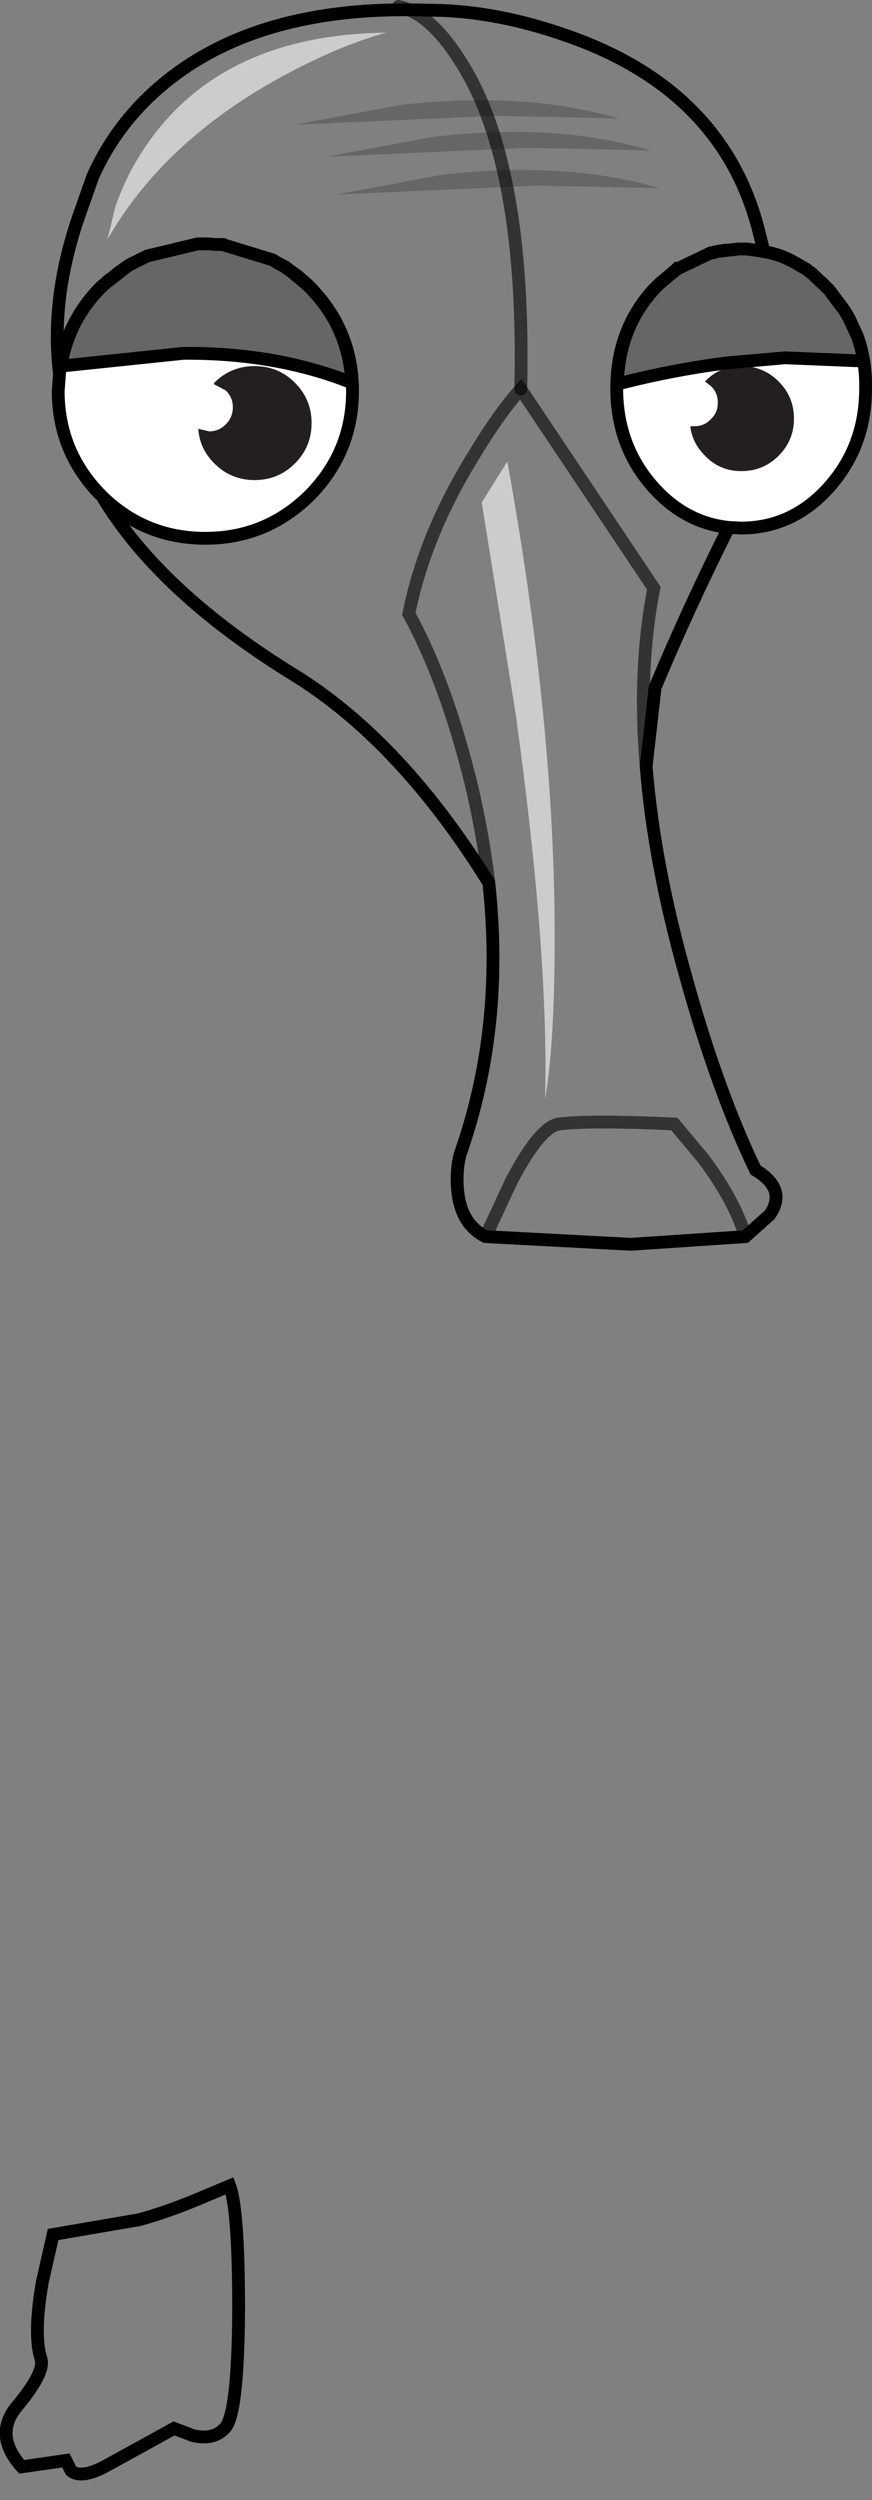 <?xml version="1.0" encoding="UTF-8" standalone="no"?>
<svg xmlns:xlink="http://www.w3.org/1999/xlink" height="195.3px" width="68.15px" xmlns="http://www.w3.org/2000/svg">
  <rect width="100%" height="100%" fill="#808080" stroke="none"/>
  <g transform="matrix(1.0, 0.0, 0.0, 1.0, -4.6, 115.7)">
    <path d="M20.4 55.95 L22.55 55.05 Q23.25 56.9 23.25 64.8 23.2 73.0 22.15 74.0 21.25 74.95 19.65 74.55 L18.2 74.0 12.75 77.0 Q10.9 77.95 10.15 77.3 L9.75 76.5 6.3 77.0 Q4.05 74.5 5.95 72.25 8.15 69.6 7.8 68.55 7.2 66.7 7.9 62.6 L8.75 58.85 15.45 57.7 Q17.7 57.1 20.4 55.95" fill="#ffffff" fill-opacity="0.0" fill-rule="evenodd" stroke="none"/>
    <path d="M20.4 55.95 Q17.7 57.1 15.45 57.7 L8.75 58.85 7.9 62.6 Q7.2 66.7 7.8 68.55 8.15 69.6 5.95 72.25 4.05 74.5 6.3 77.0 L9.75 76.5 10.15 77.3 Q10.9 77.95 12.75 77.0 L18.2 74.0 19.65 74.55 Q21.25 74.95 22.15 74.0 23.2 73.0 23.25 64.8 23.25 56.9 22.55 55.05 L20.4 55.95 Z" fill="none" stroke="#000000" stroke-linecap="butt" stroke-linejoin="miter-clip" stroke-miterlimit="10.0" stroke-width="1.0"/>
    <path d="M9.25 -86.5 Q8.5 -92.6 10.95 -99.35 L11.85 -101.9 Q13.2 -104.95 15.55 -107.45 23.2 -115.45 38.15 -114.9 43.45 -114.9 49.35 -112.75 61.05 -108.5 63.85 -97.85 L64.3 -96.05 64.05 -96.1 62.95 -96.25 62.75 -96.25 62.3 -96.25 62.0 -96.2 61.25 -96.15 60.6 -96.05 60.5 -96.0 60.4 -96.0 60.3 -95.95 60.15 -95.95 57.65 -94.75 57.55 -94.75 57.4 -94.6 57.35 -94.55 56.15 -93.55 55.75 -93.15 55.65 -93.05 Q52.8 -89.9 52.8 -85.35 52.8 -80.85 55.65 -77.65 58.15 -74.85 61.55 -74.5 58.35 -68.1 55.8 -62.0 L55.1 -55.85 Q55.7 -48.25 58.2 -39.4 60.65 -30.55 63.65 -24.3 66.15 -22.8 64.75 -20.8 L62.85 -19.1 53.9 -18.5 42.55 -19.1 Q40.55 -20.1 40.35 -22.9 40.25 -24.3 40.55 -25.5 44.05 -35.4 42.8 -46.75 L42.1 -47.85 Q35.55 -58.0 27.7 -62.9 17.1 -69.4 12.6 -76.9 15.95 -73.65 20.65 -73.65 25.4 -73.65 28.8 -77.0 32.15 -80.4 32.15 -85.15 32.15 -89.9 28.8 -93.3 L28.65 -93.45 27.85 -94.15 26.95 -94.8 27.85 -94.15 27.35 -94.5 27.05 -94.7 26.95 -94.8 26.9 -94.85 26.4 -95.1 25.9 -95.4 22.15 -96.55 22.05 -96.6 21.95 -96.6 21.85 -96.6 21.75 -96.6 21.45 -96.6 20.9 -96.65 21.45 -96.6 21.25 -96.6 20.9 -96.65 20.75 -96.65 20.65 -96.65 20.3 -96.65 20.15 -96.65 20.05 -96.65 16.1 -95.7 14.8 -95.05 16.1 -95.7 20.05 -96.65 20.15 -96.65 20.3 -96.65 14.9 -95.1 14.8 -95.05 14.55 -94.9 12.5 -93.3 Q9.65 -90.4 9.25 -86.5 M56.15 -93.55 L57.4 -94.6 56.15 -93.55 M42.8 -46.75 Q42.35 -50.55 41.4 -54.55 39.45 -62.45 36.55 -67.75 37.8 -74.0 41.7 -80.25 43.6 -83.4 45.3 -85.3 L55.7 -69.75 Q54.45 -63.4 55.1 -55.85 54.45 -63.4 55.7 -69.75 L45.3 -85.3 Q43.6 -83.4 41.7 -80.25 37.8 -74.0 36.55 -67.75 39.45 -62.45 41.4 -54.55 42.35 -50.55 42.8 -46.75 M62.3 -96.25 L60.6 -96.05 62.3 -96.25 M14.9 -95.1 L16.1 -95.7 14.9 -95.1 M62.85 -19.1 Q62.05 -21.85 59.6 -25.15 L57.3 -27.9 Q50.7 -28.2 48.3 -27.9 46.8 -27.7 44.55 -23.4 L42.55 -19.1 44.55 -23.4 Q46.8 -27.7 48.3 -27.9 50.7 -28.2 57.3 -27.9 L59.6 -25.15 Q62.05 -21.85 62.85 -19.1" fill="#ffffff" fill-opacity="0.0" fill-rule="evenodd" stroke="none"/>
    <path d="M68.25 -94.15 L69.4 -93.05 68.7 -93.75 68.25 -94.15 M71.6 -89.45 Q72.2 -87.8 72.25 -85.85 L72.25 -85.75 72.25 -85.35 Q72.25 -80.85 69.4 -77.65 66.55 -74.45 62.5 -74.45 L61.55 -74.5 Q58.15 -74.85 55.65 -77.65 52.8 -80.85 52.8 -85.35 52.8 -89.9 55.65 -93.05 L55.75 -93.15 Q52.95 -90.1 52.85 -85.7 57.1 -86.8 61.4 -87.35 L65.95 -87.75 72.05 -87.5 72.05 -87.6 71.35 -90.0 71.6 -89.45 M12.6 -76.9 L12.5 -77.0 Q9.15 -80.4 9.15 -85.15 L9.25 -86.5 Q9.65 -90.4 12.5 -93.3 L14.55 -94.9 13.85 -94.4 13.3 -93.95 13.2 -93.9 Q10.05 -91.2 9.35 -87.1 L18.95 -88.1 Q26.2 -88.15 32.1 -85.8 31.85 -90.35 28.55 -93.5 L27.35 -94.5 27.85 -94.15 28.65 -93.45 28.8 -93.3 Q32.15 -89.9 32.15 -85.15 32.15 -80.4 28.8 -77.0 25.4 -73.65 20.65 -73.65 15.95 -73.65 12.6 -76.9 M57.65 -94.75 L57.4 -94.6 57.55 -94.75 57.65 -94.75 M62.55 -78.9 Q64.25 -78.9 65.45 -80.1 66.65 -81.3 66.65 -83.0 66.65 -84.7 65.45 -85.9 64.25 -87.1 62.55 -87.1 60.85 -87.1 59.7 -85.9 L60.15 -85.55 Q60.7 -85.05 60.7 -84.25 60.7 -83.45 60.15 -82.95 59.65 -82.4 58.85 -82.4 L58.55 -82.4 Q58.7 -81.1 59.7 -80.1 60.85 -78.9 62.55 -78.9 M28.95 -82.65 Q28.95 -84.5 27.65 -85.8 26.35 -87.1 24.5 -87.1 22.65 -87.1 21.35 -85.8 L21.3 -85.7 22.25 -85.2 Q22.8 -84.65 22.8 -83.9 22.8 -83.1 22.25 -82.55 21.7 -82.0 20.95 -82.0 L20.1 -82.2 Q20.2 -80.65 21.35 -79.5 22.65 -78.2 24.5 -78.2 26.35 -78.2 27.65 -79.5 28.95 -80.8 28.95 -82.65" fill="#ffffff" fill-rule="evenodd" stroke="none"/>
    <path d="M64.3 -96.05 Q65.55 -95.85 66.7 -95.2 L67.45 -94.8 67.65 -94.65 67.7 -94.6 68.1 -94.3 68.25 -94.15 68.7 -93.75 69.4 -93.05 70.6 -91.45 70.95 -90.85 71.1 -90.5 71.35 -90.05 71.35 -90.0 72.05 -87.6 72.05 -87.5 65.95 -87.75 61.4 -87.35 Q57.1 -86.8 52.85 -85.7 52.95 -90.1 55.75 -93.15 L56.15 -93.55 57.35 -94.55 57.4 -94.6 57.65 -94.75 60.15 -95.95 60.3 -95.95 60.4 -96.0 60.5 -96.0 60.6 -96.05 61.25 -96.15 62.0 -96.2 62.3 -96.25 62.75 -96.25 62.95 -96.25 64.05 -96.1 64.3 -96.05 M14.55 -94.9 L14.8 -95.05 14.9 -95.1 20.3 -96.65 20.65 -96.65 20.75 -96.65 20.9 -96.65 21.25 -96.6 21.45 -96.6 21.75 -96.6 21.85 -96.6 21.95 -96.6 22.05 -96.6 22.15 -96.55 25.9 -95.4 26.4 -95.1 26.9 -94.85 26.95 -94.8 27.05 -94.7 27.35 -94.5 28.55 -93.5 Q31.85 -90.35 32.1 -85.8 26.2 -88.15 18.95 -88.1 L9.35 -87.1 Q10.05 -91.2 13.2 -93.9 L13.3 -93.95 13.85 -94.4 14.55 -94.9 M67.65 -94.65 L66.7 -95.2 67.65 -94.65 M26.4 -95.1 L26.95 -94.8 26.4 -95.1 M21.95 -96.6 L22.15 -96.55 21.95 -96.6" fill="#000000" fill-opacity="0.2" fill-rule="evenodd" stroke="none"/>
    <path d="M62.55 -78.9 Q60.85 -78.9 59.7 -80.1 58.7 -81.1 58.55 -82.4 L58.85 -82.4 Q59.65 -82.4 60.15 -82.95 60.7 -83.45 60.7 -84.25 60.7 -85.05 60.15 -85.55 L59.7 -85.9 Q60.85 -87.1 62.55 -87.1 64.25 -87.1 65.45 -85.9 66.65 -84.7 66.65 -83.0 66.65 -81.3 65.45 -80.1 64.25 -78.9 62.55 -78.9 M28.95 -82.65 Q28.95 -80.8 27.65 -79.5 26.35 -78.2 24.5 -78.2 22.65 -78.2 21.35 -79.5 20.2 -80.65 20.1 -82.2 L20.95 -82.0 Q21.7 -82.0 22.25 -82.55 22.8 -83.1 22.8 -83.9 22.8 -84.65 22.25 -85.2 L21.3 -85.7 21.35 -85.8 Q22.65 -87.1 24.5 -87.1 26.35 -87.1 27.65 -85.8 28.95 -84.5 28.95 -82.65" fill="#231f20" fill-rule="evenodd" stroke="none"/>
    <path d="M9.25 -86.5 Q8.5 -92.6 10.95 -99.35 L11.85 -101.9 Q13.2 -104.95 15.55 -107.45 23.2 -115.45 38.15 -114.9 43.45 -114.9 49.35 -112.75 61.05 -108.5 63.85 -97.85 L64.3 -96.05 Q65.55 -95.85 66.7 -95.2 L67.65 -94.65 67.7 -94.6 68.1 -94.3 68.25 -94.15 69.4 -93.05 70.6 -91.45 70.95 -90.85 71.6 -89.45 Q72.2 -87.8 72.25 -85.85 L72.25 -85.75 72.25 -85.35 Q72.25 -80.85 69.4 -77.65 66.55 -74.45 62.5 -74.45 L61.55 -74.5 Q58.35 -68.1 55.8 -62.0 L55.1 -55.85 Q55.7 -48.25 58.2 -39.4 60.65 -30.55 63.65 -24.3 66.15 -22.8 64.75 -20.8 L62.85 -19.1 53.9 -18.5 42.55 -19.1 Q40.55 -20.1 40.35 -22.9 40.25 -24.3 40.55 -25.5 44.05 -35.4 42.8 -46.75 L42.1 -47.85 Q35.55 -58.0 27.7 -62.9 17.1 -69.4 12.6 -76.9 L12.5 -77.0 Q9.15 -80.4 9.15 -85.15 L9.25 -86.5 Q9.65 -90.4 12.5 -93.3 L14.55 -94.9 14.8 -95.05 16.1 -95.7 20.05 -96.65 20.15 -96.65 20.3 -96.65 20.65 -96.65 20.75 -96.65 20.9 -96.65 21.45 -96.6 21.75 -96.6 21.85 -96.6 21.95 -96.6 22.05 -96.6 22.15 -96.55 25.9 -95.4 26.4 -95.1 26.9 -94.85 26.95 -94.8 27.85 -94.15 28.65 -93.45 28.8 -93.3 Q32.15 -89.9 32.15 -85.15 32.15 -80.4 28.8 -77.0 25.4 -73.65 20.65 -73.65 15.95 -73.65 12.6 -76.9 M55.75 -93.15 Q52.95 -90.1 52.85 -85.7 57.1 -86.8 61.4 -87.35 L65.95 -87.75 72.05 -87.5 72.05 -87.6 M69.4 -93.05 L68.7 -93.75 M64.3 -96.05 L64.05 -96.1 62.95 -96.25 62.75 -96.25 62.3 -96.25 62.0 -96.2 61.25 -96.15 60.6 -96.05 60.5 -96.0 60.4 -96.0 60.3 -95.95 60.15 -95.95 57.65 -94.75 57.4 -94.6 57.35 -94.55 56.15 -93.55 55.75 -93.15 55.65 -93.05 Q52.8 -89.9 52.8 -85.35 52.8 -80.85 55.65 -77.65 58.15 -74.85 61.55 -74.5 M57.65 -94.75 L57.55 -94.75 57.4 -94.6 56.15 -93.55 M60.6 -96.05 L62.3 -96.25 M26.95 -94.8 L27.05 -94.7 27.35 -94.5 28.55 -93.5 Q31.85 -90.35 32.1 -85.8 26.2 -88.15 18.95 -88.1 L9.35 -87.1 Q10.05 -91.2 13.2 -93.9 L13.3 -93.95 13.85 -94.4 14.55 -94.9 M26.95 -94.8 L26.4 -95.1 M22.15 -96.55 L21.95 -96.6 M14.9 -95.1 L14.8 -95.05 M16.1 -95.7 L14.9 -95.1" fill="none" stroke="#000000" stroke-linecap="butt" stroke-linejoin="miter-clip" stroke-miterlimit="10.0" stroke-width="1.0"/>
    <path d="M55.1 -55.85 Q54.45 -63.4 55.7 -69.75 L45.3 -85.3 Q43.6 -83.4 41.7 -80.25 37.8 -74.0 36.55 -67.75 39.45 -62.45 41.4 -54.55 42.35 -50.55 42.8 -46.75 M42.55 -19.1 L44.55 -23.4 Q46.8 -27.7 48.3 -27.9 50.7 -28.2 57.3 -27.9 L59.6 -25.15 Q62.05 -21.85 62.85 -19.1" fill="none" stroke="#000000" stroke-linecap="butt" stroke-linejoin="miter-clip" stroke-miterlimit="10.0" stroke-opacity="0.6" stroke-width="1.0"/>
    <path d="M35.9 -107.5 Q45.6 -108.6 52.9 -106.45 L43.25 -106.65 27.6 -105.95 35.9 -107.5 M38.4 -105.0 Q48.1 -106.15 55.4 -103.95 L45.75 -104.15 30.1 -103.45 38.4 -105.0 M39.15 -102.05 Q48.85 -103.15 56.15 -101.0 L46.5 -101.2 30.85 -100.5 39.15 -102.05" fill="#000000" fill-opacity="0.2" fill-rule="evenodd" stroke="none"/>
    <path d="M35.75 -115.2 Q38.3 -114.65 40.75 -110.65 45.7 -102.65 45.3 -85.3" fill="none" stroke="#000000" stroke-linecap="round" stroke-linejoin="miter-clip" stroke-miterlimit="10.0" stroke-opacity="0.6" stroke-width="1.0"/>
    <path d="M26.5 -109.65 Q17.35 -104.6 13.0 -97.0 L13.6 -99.5 Q14.6 -102.45 16.5 -105.0 22.45 -113.0 34.8 -113.15 31.1 -112.15 26.5 -109.65" fill="#ffffff" fill-opacity="0.6" fill-rule="evenodd" stroke="none"/>
    <path d="M42.25 -76.45 L44.25 -79.65 Q47.95 -59.2 47.95 -42.5 47.95 -34.1 47.2 -29.85 47.5 -41.15 44.9 -59.95 L42.25 -76.45" fill="#ffffff" fill-opacity="0.6" fill-rule="evenodd" stroke="none"/>
  </g>
</svg>
